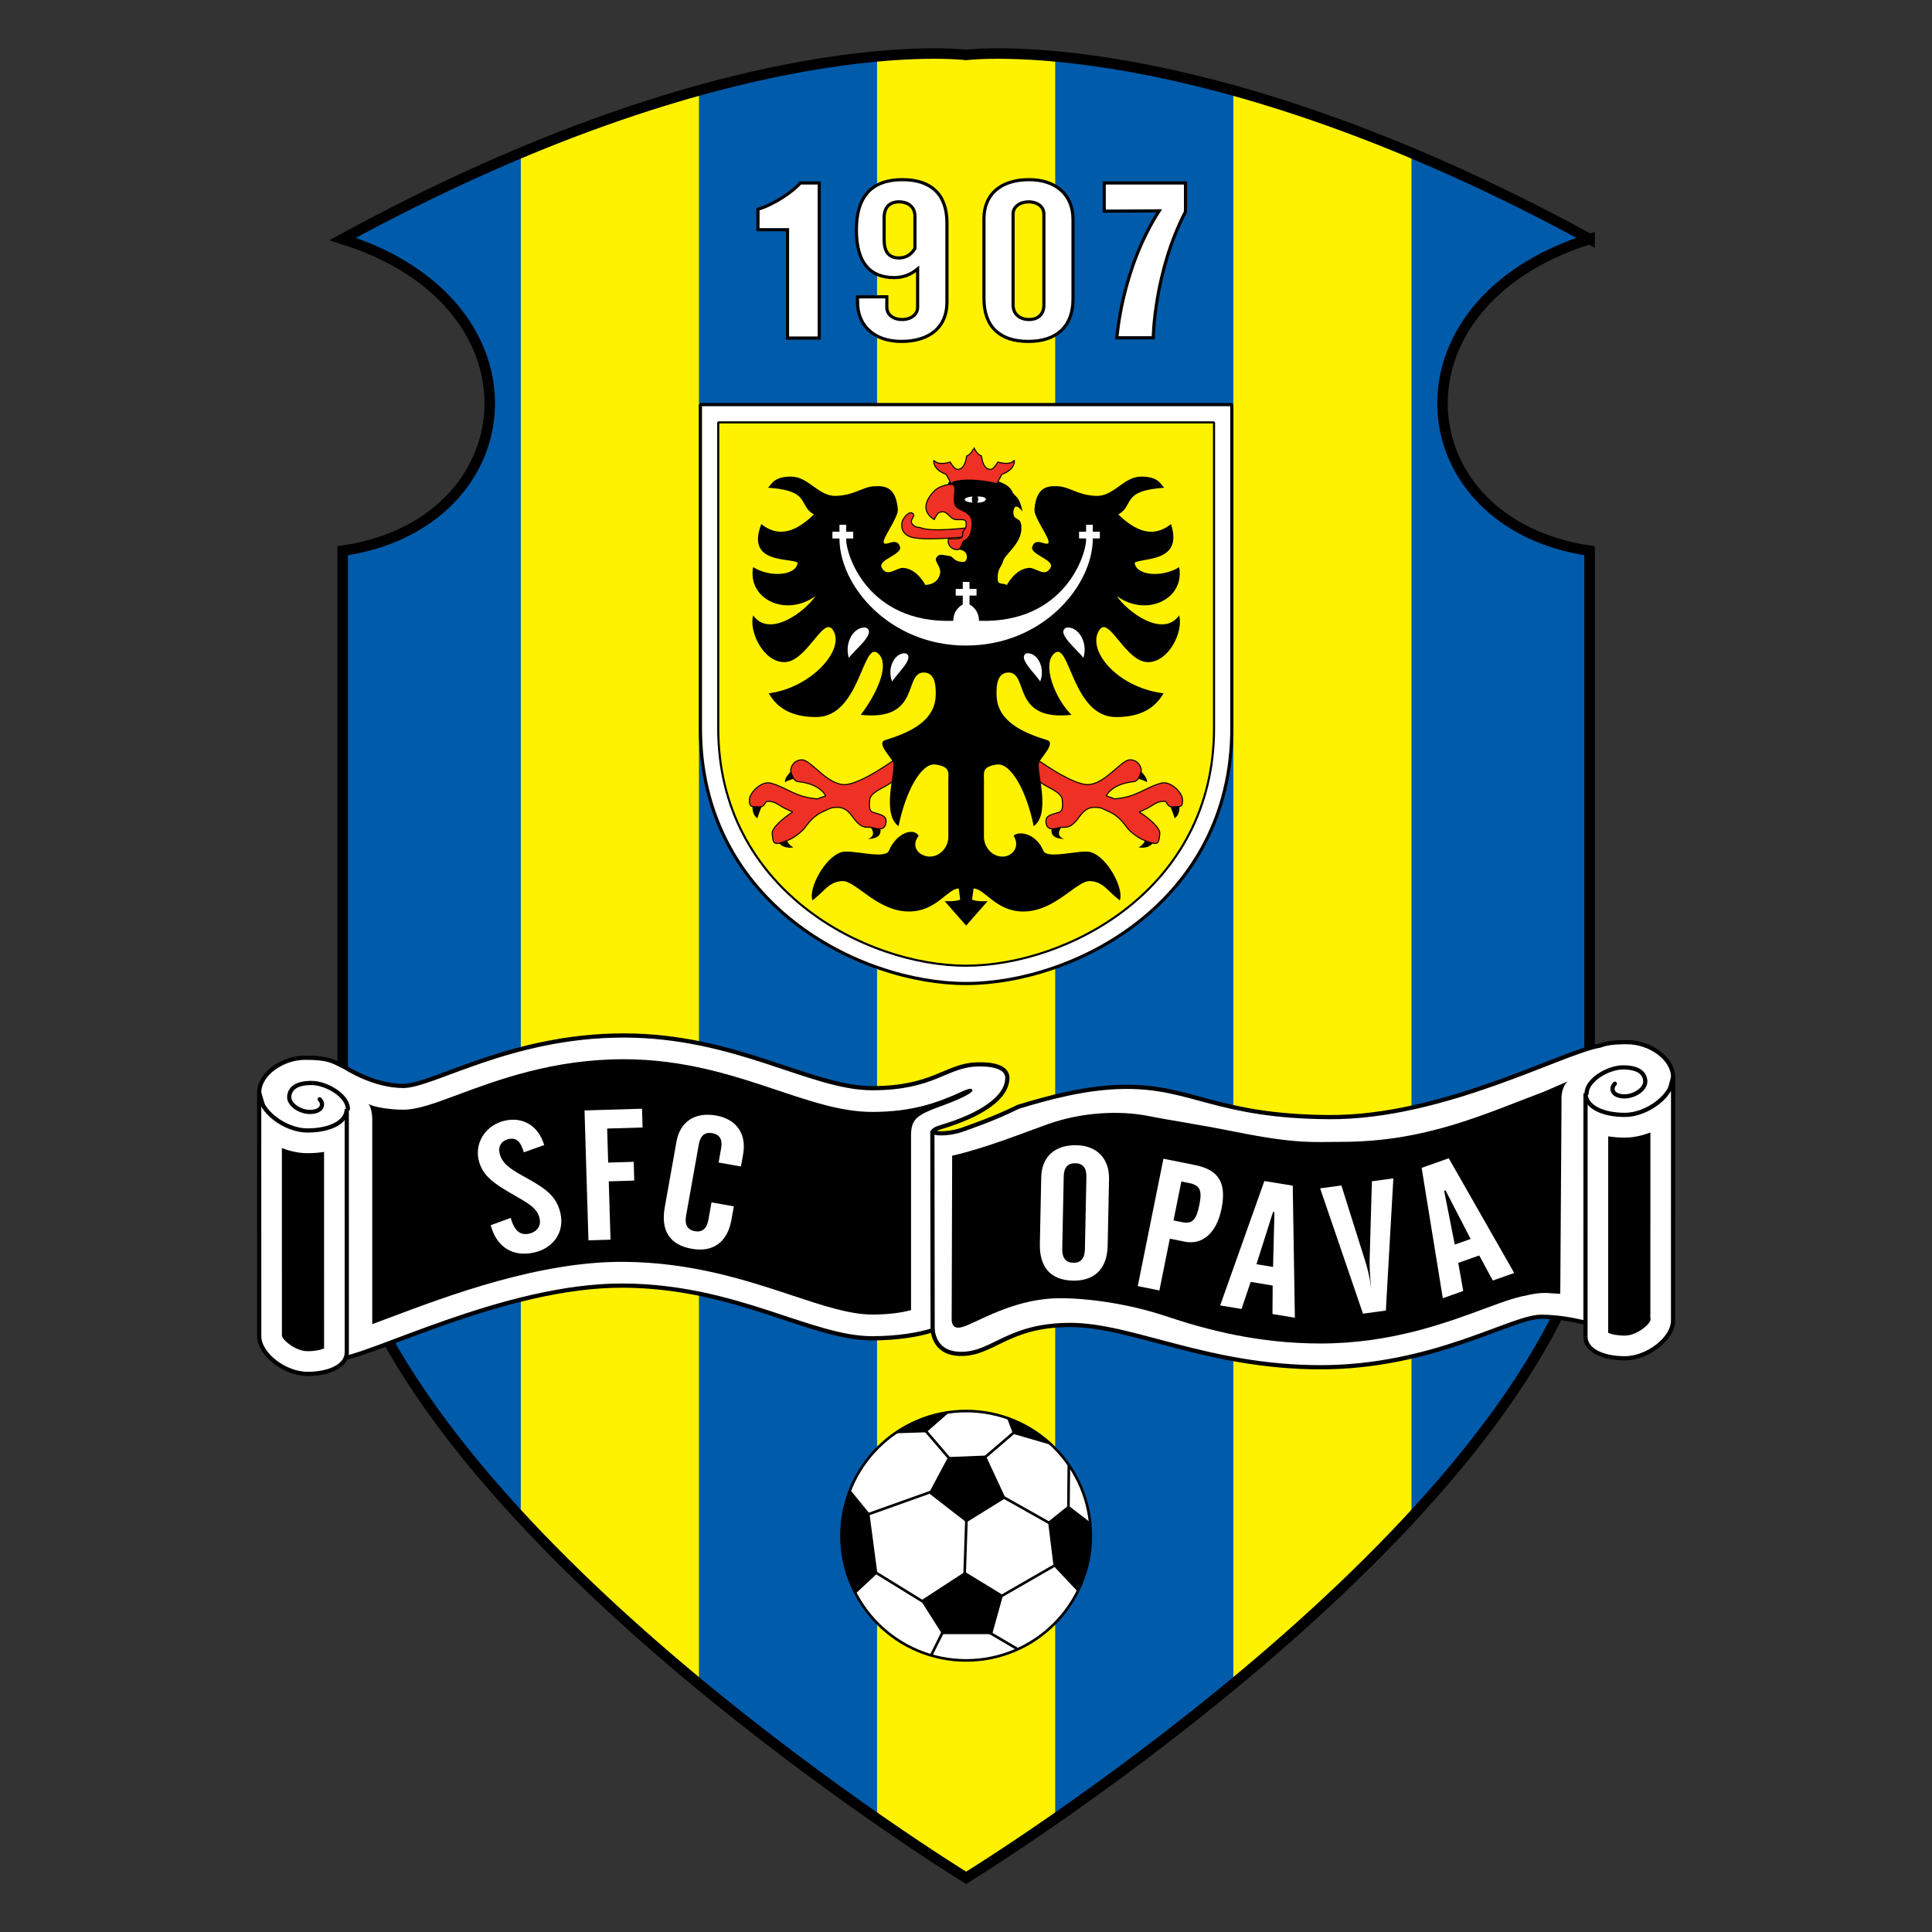 <svg height="1000" viewBox="0 0 1000 1000" width="1000" xmlns="http://www.w3.org/2000/svg"><rect x="0" y="0" width="1000" height="1000" fill="#333333" stroke="none"/><g transform="matrix(1.571 0 0 1.571 27.336 26.277)"><path d="M 506.325 62.016 C 377.21 -8.411 300.913 1.371 300.913 1.371 c 0 0 -76.295 -9.782 -205.413 60.645 c 68.472 21.52 60.646 93.903 0 102.706 v 224.976 c 28.368 103.684 205.413 212.26 205.413 212.26 c 0 0 177.047 -108.576 205.412 -212.26 V 164.722 c -60.645 -8.803 -68.471 -81.186 0 -102.706 z" fill="#005baa"/><g><path d="M 212.88 537.248 V 13.334 c -17.296 4.846 -36.915 11.53 -58.69 20.714 v 448.108 c 18.387 19.976 38.912 38.675 58.69 55.092 z" fill="#fff200"/><path d="m 271.569 581.83 c 18.283 12.742 30.322 20.127 30.322 20.127 c 0 0 11.183 -6.859 28.366 -18.767 V 1.748 C 311.71 .113 301.891 1.371 301.891 1.371 c 0 0 -10.513 -1.344 -30.322 .56 z" fill="#fff200"/><path d="m 388.946 538.872 c 19.676 -16.223 40.199 -34.755 58.69 -54.591 V 33.234 C 425.825 24.129 406.2 17.538 388.946 12.795 Z" fill="#fff200"/></g><path d="M 506.325 62.016 C 377.21 -8.411 300.913 1.371 300.913 1.371 c 0 0 -76.295 -9.782 -205.413 60.645 c 68.472 21.52 60.646 93.903 0 102.706 v 224.976 c 28.368 103.684 205.413 212.26 205.413 212.26 c 0 0 177.047 -108.576 205.412 -212.26 V 164.722 c -60.645 -8.803 -68.471 -81.186 0 -102.706 z" fill="none" stroke="#000" stroke-width="3.461"/><g><path d="m 518.674 326.631 c -4.583 0 -6.839 .362 -8.883 1.129 c -12.243 1.965 -51.652 23.803 -89.256 23.571 c -37.169 -.232 -44.995 -10.109 -67.168 -9.979 c -13.044 .078 -26.083 3.782 -35.213 6.554 c -9.048 4.402 -14.874 6.193 -17.852 7.337 c -6.358 2.445 -14.672 1.468 -7.336 -.734 c 12.227 -3.668 21.52 -9.292 21.52 -16.137 c 0 -2.307 -2.201 -4.649 -10.026 -4.404 c -10.266 .321 -14.183 7.826 -34.48 7.826 c -20.297 0 -44.75 -17.361 -81.921 -17.361 c -37.168 0 -62.847 16.627 -72.627 16.627 c -9.782 0 -19.076 -6.113 -19.076 -6.113 c -4.4 -2.203 -5.622 -3.179 -13.204 -3.179 c -7.58 0 -15.162 5.38 -15.162 11.494 l 25.676 87.788 c 9.782 0 55.022 -24.453 94.392 -24.208 c 37.171 .23 61.624 17.361 81.921 17.361 c 8.124 0 15.561 -1.206 19.895 -2.669 c .505 3.68 2.633 8.031 9.94 7.803 c 10.268 -.32 15.16 -9.534 35.457 -9.534 c 20.297 0 45.24 13.938 82.41 13.938 c 37.169 0 62.847 -16.624 72.628 -16.63 c 10.27 -.005 20.542 3.669 20.542 3.669 c 1.693 1.179 22.986 -82.654 22.986 -82.654 c -.001 -6.115 -7.581 -11.495 -15.163 -11.495 z" fill="#fff" stroke="#000" stroke-linejoin="round" stroke-width="1.385"/><path d="m 96.846 348.639 c 0 4.404 -5.624 7.092 -12.962 7.092 c -7.336 0 -15.894 -6.357 -15.894 -12.47 l .009 80.197 c 0 6.114 8.56 12.473 15.895 12.473 c 7.337 0 12.961 -2.689 12.961 -7.091 z" fill="#fff" stroke="#000" stroke-linejoin="bevel" stroke-width="1.385"/><g><path d="m 75.825 423.458 c 0 0 0 -.056 0 -.139 c -.001 -.01 -.012 -.02 -.012 -.03 c 0 0 .012 .059 .012 .169 z" stroke="#000" stroke-width=".692"/><path d="m 83.884 363.556 c -2.628 0 -5.392 -.547 -8.066 -1.532 c .002 22.904 .006 58.898 .006 61.296 c .402 1.516 4.512 4.786 8.07 4.786 c 2.575 0 4.243 -.431 5.136 -.792 c 0 -7.771 -.007 -43.59 -.008 -64.114 c -1.585 .229 -3.294 .356 -5.138 .356 z" stroke="#000" stroke-width=".692"/></g><g><path d="m 269.979 349.618 c -9.898 0 -19.801 -3.311 -31.265 -7.145 c -14.323 -4.792 -30.554 -10.217 -50.656 -10.217 c -23.159 0 -41.355 6.76 -54.641 11.7 c -7.7 2.86 -13.262 4.929 -17.986 4.929 c -4.113 0 -9.292 -.734 -11.511 -1.899 c 1.485 1.409 1.327 5.81 1.327 5.81 l -.003 66.743 c 1.826 -.672 3.706 -1.38 5.522 -2.065 c 19.729 -7.419 49.545 -18.634 77.341 -18.459 c 22.526 .138 40.74 6.179 55.376 11.032 c 10.241 3.397 19.086 6.329 26.496 6.329 c 5.477 0 9.49 -.591 12.783 -1.454 l .001 -57.235 c -.068 -5.869 1.887 -7.092 10.691 -10.271 c 2.088 -.755 9.537 -3.669 9.537 -4.89 c 0 -1.504 -3.645 .528 -5.869 1.466 c -5.483 2.312 -13.51 5.626 -27.143 5.626 z"/></g><path d="m 504.98 343.504 c 0 4.402 5.624 7.092 12.962 7.092 c 7.336 0 15.894 -6.358 15.894 -12.471 l -.009 80.199 c 0 6.113 -8.56 12.471 -15.895 12.471 c -7.336 0 -12.961 -2.69 -12.961 -7.093 z" fill="#fff" stroke="#000" stroke-linejoin="bevel" stroke-width="1.385"/><g><path d="m 526.016 418.154 c -.003 .009 -.014 .021 -.017 .027 v .143 c .001 -.112 .016 -.17 .017 -.17 z" stroke="#000" stroke-width=".692"/><path d="m 517.942 358.422 c -1.844 0 -3.552 -.128 -5.138 -.357 c -.002 20.526 -.006 56.342 -.007 64.116 c .893 .357 2.561 .79 5.134 .79 c 3.559 0 7.667 -3.272 8.068 -4.789 l .01 -61.295 c -2.674 .987 -5.438 1.535 -8.067 1.535 z" stroke="#000" stroke-width=".692"/></g><g><path d="m 327.933 353.613 c 11.089 -3.913 23.478 -4.566 33.259 -2.611 c 7.265 1.456 15.65 2.611 28.692 5.22 c 20.22 4.043 25.432 3.259 34.563 3.259 c 27.794 0 46.804 -8.998 66.533 -16.417 c 1.817 -.684 6.306 -2.797 8.131 -3.472 c 0 0 -2.282 1.63 -2.035 6.52 l -.411 63.418 c -2.934 0 -4.891 -.74 -9.782 .239 c -4.629 .928 -6.862 1.582 -14.56 4.445 c -13.287 4.939 -31.482 11.7 -54.642 11.7 c -20.1 0 -36.787 -4.259 -51.108 -9.048 c -11.464 -3.835 -24.825 -5.87 -34.726 -5.87 c -13.63 0 -24.837 6.494 -30.322 8.805 c -2.223 .938 -5.053 1.955 -5.38 -1.47 l .164 -54.284 c 11.411 -2.608 24.316 -7.855 31.624 -10.434 z"/></g><g><path d="m 150.856 384.533 c 1.174 4.148 3.044 5.851 6.042 5.203 c 2.608 -.567 4.023 -2.546 3.495 -4.977 c -.758 -3.497 -3.829 -5.066 -8.355 -7.683 c -6.165 -3.564 -10.563 -6.212 -11.756 -11.722 c -1.312 -6.046 2.745 -11.581 8.744 -12.879 c 5.867 -1.272 10.938 1.661 12.874 8.068 l -6.717 2.386 c -1.045 -3.558 -2.437 -4.934 -5.043 -4.367 c -2.217 .481 -3.46 2.302 -2.946 4.671 c .824 3.795 4.441 5.68 9.252 8.358 c 5.827 3.267 9.573 5.743 10.832 11.551 c 1.336 6.164 -2.433 11.45 -8.757 12.82 c -6.91 1.499 -12.321 -1.733 -14.241 -9.012 z" fill="#fff"/><path d="m 175.182 349.135 l 18.938 -.574 l .188 6.185 l -11.67 .353 l .34 11.215 l 8.402 -.257 l .188 6.185 l -8.402 .255 l .581 19.215 l -7.268 .219 z" fill="#fff"/><path d="m 205.471 359.44 c 1.168 -6.566 6.029 -9.889 13.123 -8.623 c 6.501 1.157 10.058 5.917 8.844 12.725 l -.723 4.058 l -7.354 -1.309 l .828 -4.658 c .521 -2.925 -.47 -4.582 -2.901 -5.012 c -2.43 -.435 -3.932 .775 -4.455 3.7 l -4.192 23.525 c -.521 2.925 .458 4.64 2.89 5.072 c 2.43 .433 3.943 -.836 4.466 -3.761 l 1.02 -5.732 l 7.357 1.31 l -.789 4.42 c -1.33 7.462 -6.125 10.797 -13.087 9.555 c -7.225 -1.289 -10.253 -5.954 -8.882 -13.657 z" fill="#fff"/><path d="m 340.043 394.912 c -.062 2.975 -1.36 4.465 -3.826 4.413 c -2.469 -.053 -3.705 -1.594 -3.643 -4.565 l .492 -23.888 c .061 -2.972 1.358 -4.402 3.828 -4.349 c 2.467 .051 3.703 1.533 3.641 4.502 z m -14.389 -23.768 l -.452 21.947 c -.162 7.821 3.689 11.966 10.892 12.115 c 7.069 .146 11.292 -3.893 11.446 -11.47 l .454 -21.951 c .143 -6.911 -4.108 -11.061 -10.712 -11.198 c -7.201 -.149 -11.489 3.888 -11.628 10.557 z" fill="#fff"/><path d="m 369.235 385.377 l 2.587 -12.844 l 2.549 .517 c 3.597 .725 4.345 2.421 3.4 7.118 c -.983 4.874 -2.191 6.486 -5.726 5.773 z m -11.775 21.628 l 7.128 1.438 l 3.438 -17.062 l 4.904 .988 c 5.689 1.145 10.469 -2.655 12.123 -10.857 c 1.727 -8.563 -.956 -12.815 -8.672 -14.371 l -10.465 -2.107 z" fill="#fff"/><path d="m 396.568 399.797 l 5.462 -17.233 l .464 .077 l -.464 18.054 z m -11.962 13.585 l 7.042 1.156 l 3.016 -8.909 l 7.242 1.189 l -.057 9.394 l 7.376 1.212 l -.704 -43.507 l -9.347 -1.53 z" fill="#fff"/><path d="m 424.548 373.849 l 7.726 24.53 c .709 2.23 1.499 5.06 1.998 8.726 l .106 .781 c -.458 -4.345 -.563 -7.574 -.518 -9.722 l .735 -25.686 l 7.073 -.965 l -2.469 43.548 l -7.538 1.03 l -14.118 -41.286 z" fill="#fff"/><path d="m 461.905 393.324 l -3.507 -17.734 l .44 -.156 l 8.29 16.046 z m -3.945 17.667 l 6.731 -2.377 l -1.645 -9.262 l 6.92 -2.445 l 4.473 8.262 l 7.045 -2.49 l -21.562 -37.791 l -8.932 3.156 z" fill="#fff"/></g><path d="M 289.874 421.533 L 289.787 356.222" fill="#fff" stroke="#000" stroke-linecap="round" stroke-linejoin="round" stroke-width="1.385"/><path d="m 87.919 345.46 c 1.469 1.469 .978 3.914 -2.689 4.158 c -3.668 .244 -7.58 -2.445 -7.336 -5.135 c .244 -2.69 2.445 -4.403 7.336 -4.403 c 4.89 0 11.982 4.158 11.982 8.559" fill="none" stroke="#000" stroke-linecap="round" stroke-linejoin="bevel" stroke-width="1.385"/><path d="m 514.641 340.326 c -1.469 1.467 -.978 3.912 2.69 4.158 c 3.668 .243 7.581 -2.445 7.336 -5.136 c -.246 -2.69 -2.446 -4.401 -7.336 -4.401 c -4.892 0 -11.983 4.157 -11.983 8.558" fill="none" stroke="#000" stroke-linecap="round" stroke-linejoin="bevel" stroke-width="1.385"/></g><g><path d="m 300.913 530.333 c 22.689 0 41.082 -18.396 41.082 -41.084 c 0 -22.688 -18.393 -41.083 -41.082 -41.083 c -22.688 0 -41.082 18.396 -41.082 41.083 c 0 22.689 18.395 41.084 41.082 41.084 z" fill="#fff" stroke="#000" stroke-width=".865"/><g><path d="m 264.331 508.487 l 7.336 -6.849 l -2.608 -19.726 l -6.521 -7.985 c -7.011 19.398 1.793 34.56 1.793 34.56 z"/><path d="m 277.373 455.503 l 10.433 -.327 l 7.662 -6.683 c -10.597 1.468 -18.095 7.01 -18.095 7.01 z"/><path d="m 314.38 450.45 l 1.956 5.216 l 12.877 3.751 c -7.497 -7.012 -14.833 -8.967 -14.833 -8.967 z"/><path d="m 341.603 484.685 l -7.009 -5.381 l -6.684 5.381 l 1.794 14.508 l 7.987 8.479 c 6.032 -12.715 3.912 -22.987 3.912 -22.987 z"/><path d="M 294.979 463.328 L 288.621 475.228 L 301.011 484.847 L 313.891 476.861 L 307.368 462.838 Z"/><path d="M 300.523 501.15 L 286.013 510.608 L 293.023 521.691 L 309.489 521.691 L 313.075 508.813 Z"/></g><g><path d="M 267.591 482.564 L 292.696 473.6" fill="none" stroke="#000" stroke-width=".865"/><path d="M 269.71 500.499 L 289.273 512.563" fill="none" stroke="#000" stroke-width=".865"/><path d="M 293.675 520.063 L 289.437 528.539" fill="none" stroke="#000" stroke-width=".865"/><path d="M 306.718 520.063 L 317.803 526.582" fill="none" stroke="#000" stroke-width=".865"/><path d="M 331.498 498.215 L 311.119 509.952" fill="none" stroke="#000" stroke-width=".865"/><path d="M 300.358 503.596 L 301.175 479.142" fill="none" stroke="#000" stroke-width=".865"/><path d="M 311.447 475.557 L 329.376 485.664" fill="none" stroke="#000" stroke-width=".865"/><path d="M 334.594 481.588 L 334.757 466.102" fill="none" stroke="#000" stroke-width=".865"/><path d="M 317.477 454.526 L 305.901 464.469" fill="none" stroke="#000" stroke-width=".865"/><path d="M 295.958 464.469 L 286.176 453.058" fill="none" stroke="#000" stroke-width=".865"/></g></g><path d="m 213.368 116.574 v 106.619 c 0 57.71 52.331 84.121 87.545 84.121 c 35.213 0 87.545 -26.41 87.545 -84.121 V 116.574 Z" fill="#fff" stroke="#000" stroke-linejoin="bevel" stroke-width="1.038"/><g><path d="m 219.237 122.442 v 100.75 c 0 53.381 48.739 78.252 81.676 78.252 c 32.941 0 81.676 -24.871 81.676 -78.252 v -100.75 z" fill="#fff200" stroke="#000" stroke-linejoin="bevel" stroke-width=".692"/></g><g><path d="m 244.18 236.559 c 0 0 -3.259 2.608 -2.935 4.403 c 1.633 -.979 4.729 -1.469 4.729 -1.469 z"/><path d="m 230.651 247.482 c 0 0 -.817 3.912 1.467 5.378 c .651 -2.118 2.12 -5.54 2.12 -5.54 z"/><path d="m 238.8 259.872 c 0 0 .49 3.26 5.218 2.607 c -2.446 -1.304 -2.284 -3.26 -2.284 -3.26 z"/><path d="m 272.057 254.817 c 0 0 2.936 4.73 -3.586 4.892 c 4.077 -1.304 -.161 -5.216 -.161 -5.216 z"/></g><g><path d="m 357.555 236.554 c 0 0 3.261 2.606 2.934 4.402 c -1.63 -.978 -4.727 -1.468 -4.727 -1.468 z"/><path d="m 371.087 247.475 c 0 0 .816 3.914 -1.468 5.38 c -.651 -2.119 -2.12 -5.542 -2.12 -5.542 z"/><path d="m 362.934 259.867 c 0 0 -.487 3.259 -5.215 2.608 c 2.444 -1.305 2.281 -3.262 2.281 -3.262 z"/><path d="m 329.678 254.813 c 0 0 -2.935 4.727 3.586 4.89 c -4.076 -1.304 .163 -5.217 .163 -5.217 z"/></g><path d="m 365.211 241.28 c -5.638 1.551 -8.118 4.68 -15.427 5.186 c -.91 -.365 -1.808 -.689 -2.668 -.946 c .978 -2.12 4.075 -4.24 9.127 -4.729 c 1.387 -.134 1.794 -1.956 2.284 -3.096 c .488 -1.142 -.817 -4.24 -3.752 -4.076 c -2.932 .163 -8.314 8.313 -14.017 8.151 c -5.387 -.155 -16.955 -8.639 -16.955 -8.639 c 0 0 -1.051 4.976 .488 6.847 c 2.282 2.77 8.152 3.748 8.314 7.008 c .082 1.628 .327 3.425 -1.14 3.914 c -2.481 .828 -4.566 .978 -4.24 3.424 c .361 2.708 2.666 2.105 4.403 1.63 c 1.794 -.49 3.26 .979 6.355 -3.26 c 1.433 -1.958 2.774 -3.424 5.219 -3.424 c 2.445 0 2.608 .488 5.215 1.63 c 1.681 .735 3.7 2.488 5.38 4.89 c 1.143 1.631 3.912 3.588 5.542 4.24 c 4.932 1.972 5.055 1.467 5.38 -2.119 c .154 -1.682 -2.788 -4.506 -6.727 -7.109 c 1.03 -.585 1.902 -.755 3.468 -1.695 c 1.628 -.978 2.771 -1.956 4.891 -1.792 c .974 .074 .487 1.955 2.933 1.792 c 2.445 -.164 2.935 .163 2.935 -2.282 c .002 -2.446 -4.022 -6.367 -7.008 -5.545 z" fill="#ee3124" stroke="#000" stroke-linejoin="bevel" stroke-width=".346"/><path d="m 260.973 241.776 c -5.706 .163 -11.086 -7.988 -14.02 -8.151 c -2.934 -.164 -4.239 2.934 -3.751 4.076 c .49 1.142 .896 2.963 2.284 3.097 c 5.053 .488 8.152 2.609 9.13 4.727 c -.865 .256 -1.763 .581 -2.671 .946 c -7.308 -.505 -9.789 -3.634 -15.425 -5.185 c -2.987 -.821 -7.012 3.099 -7.012 5.544 c 0 2.445 .489 2.118 2.934 2.282 c 2.445 .163 1.96 -1.72 2.935 -1.793 c 2.121 -.164 3.261 .814 4.892 1.793 c 1.565 .938 2.438 1.11 3.469 1.694 c -3.939 2.602 -6.881 5.427 -6.729 7.109 c .326 3.586 .449 4.09 5.38 2.12 c 1.631 -.652 4.403 -2.609 5.543 -4.239 c 1.682 -2.404 3.7 -4.156 5.38 -4.892 c 2.606 -1.14 2.772 -1.63 5.217 -1.63 c 2.445 0 3.787 1.466 5.215 3.423 c 3.099 4.239 4.567 2.771 6.359 3.261 c 1.738 .473 4.04 1.077 4.402 -1.631 c .327 -2.445 -1.759 -2.597 -4.239 -3.423 c -1.467 -.489 -1.223 -2.285 -1.143 -3.914 c .165 -3.259 6.034 -4.237 8.316 -7.009 c 1.541 -1.872 .487 -6.847 .487 -6.847 c 0 0 -11.565 8.488 -16.953 8.642 z" fill="#ee3124" stroke="#000" stroke-linejoin="bevel" stroke-width=".346"/><path d="m 314.362 176 c 0 0 2.691 -5.379 7.337 -5.625 c 2.198 -.114 5.38 3.425 7.091 -.244 c 1.114 -2.385 -6.754 -4.192 -6.113 -6.602 c .978 -3.668 4.891 0 5.38 -1.467 c .488 -1.466 -4.891 -8.314 -4.647 -11.004 c .644 -7.066 3.911 -7.825 7.825 -7.581 c 3.913 .244 6.346 2.924 12.473 3.179 c 5.869 .245 9.047 -6.358 14.917 -6.358 c 5.867 0 6.357 2.69 7.58 3.669 c -14.428 .978 -9.782 5.869 -15.162 8.804 c 7.336 7.091 12.716 6.845 17.363 3.179 c 4.156 12.71 -9.294 11.003 -11.983 12.715 c .49 4.4 9.293 4.89 14.672 1.466 c 1.956 10.516 -10.76 16.629 -20.542 9.538 c 3.425 5.134 15.163 13.939 20.542 6.357 c 1.467 5.38 -3.423 15.406 -10.27 15.406 c -7.336 0 -12.727 -15.094 -15.895 -10.759 c -4.647 6.357 5.378 19.068 21.03 21.029 c -2.69 4.647 -7.246 7.826 -15.651 7.826 c -14.427 0 -15.249 -25.237 -20.294 -21.03 c -4.402 3.667 .488 15.4 5.622 20.296 c -20.052 2.201 -13.938 -13.939 -20.784 -13.939 c -3.943 0 -3.988 4.881 -3.912 7.581 c .244 8.804 9.428 12.457 16.628 14.672 c 3.179 .978 -2.446 6.114 -2.691 7.581 c -.563 3.386 3.913 16.873 -1.71 20.784 c -2.202 -11.003 -7.336 -21.028 -12.226 -20.295 c -4.892 .732 -4.158 2.689 -4.158 5.134 v 18.83 c 0 2.935 2.445 6.358 6.113 6.358 c 3.179 0 5.951 -3.185 3.667 -6.848 c 1.469 -1.715 7.337 -.977 9.782 4.892 c 1.279 3.071 12.301 -.53 15.65 .49 c 5.626 1.711 11.004 12.226 9.538 15.895 c -4.157 -3.179 -5.38 -6.114 -9.782 -6.358 c -4.401 -.244 -11.494 10.026 -22.008 10.026 c -9.047 0 -12.715 -7.581 -16.385 -7.581 l -.488 3.669 c 1.711 .732 5.136 .488 5.136 .488 l -7.092 8.065 l -7.091 -8.071 c 0 0 3.423 .246 5.134 -.488 l -.488 -3.668 c -3.669 0 -7.337 7.581 -16.385 7.581 c -10.515 0 -17.605 -10.272 -22.009 -10.026 c -4.401 .244 -5.625 3.179 -9.78 6.357 c -1.469 -3.668 3.912 -14.183 9.536 -15.895 c 3.352 -1.018 14.372 2.581 15.652 -.49 c 2.443 -5.868 8.151 -7.742 9.781 -4.89 c -2.934 3.83 .488 6.847 3.667 6.847 c 3.668 0 6.114 -3.423 6.114 -6.358 v -18.829 c 0 -2.444 .734 -4.401 -4.158 -5.135 c -4.89 -.734 -10.025 9.293 -12.227 20.297 c -5.624 -3.912 -1.145 -17.401 -1.711 -20.785 c -.246 -1.468 -5.87 -6.602 -2.691 -7.581 c 7.202 -2.216 16.385 -5.868 16.629 -14.673 c .075 -2.698 .03 -7.58 -3.912 -7.58 c -6.848 0 -.733 16.139 -20.786 13.938 c 4.89 -6.358 10.026 -16.627 5.624 -20.296 c -5.047 -4.207 -5.869 21.029 -20.296 21.029 c -8.405 0 -12.961 -3.178 -15.651 -7.824 c 13.938 -1.713 25.676 -14.672 21.029 -21.031 c -3.167 -4.334 -8.558 10.76 -15.895 10.76 c -6.847 0 -11.737 -10.026 -10.27 -15.406 c 5.379 7.582 17.117 -1.223 20.542 -6.358 c -9.782 7.091 -22.497 .978 -20.542 -9.537 c 5.379 3.424 14.182 2.934 14.672 -1.467 c -2.689 -1.713 -17.117 .49 -11.981 -12.717 c 4.646 3.669 10.025 3.913 17.361 -3.178 c -5.38 -2.935 -.734 -7.825 -15.161 -8.804 c 1.222 -.978 1.711 -3.667 7.58 -3.667 c 5.869 0 9.047 6.602 14.916 6.358 c 6.129 -.255 8.559 -2.935 12.473 -3.179 c 3.914 -.245 7.182 .514 7.825 7.58 c .244 2.69 -5.135 9.537 -4.646 11.004 c .488 1.467 4.402 -2.201 5.381 1.467 c .643 2.41 -7.228 4.216 -6.114 6.603 c 1.711 3.668 4.894 .129 7.091 .245 c 4.647 .244 7.337 5.624 7.337 5.624 c 2.935 -.121 4.647 -1.834 4.892 -4.035 c .243 -2.201 -2.079 -3.67 -1.225 -5.015 c .857 -1.344 1.834 -.854 4.281 -.487 c 1.461 .218 1.222 1.956 4.769 1.956 c 1.107 0 2.322 -4.156 -2.568 -4.156 c -1.781 0 4.523 -6.849 4.523 -8.803 c 0 -1.957 -6.236 -5.137 -6.236 -5.137 c 0 0 -1.714 -5.515 -.855 -7.948 c .734 -2.078 18.482 -3.014 21.03 2.813 c .854 1.957 2.201 .978 3.424 6.603 c -1.958 -2.445 -2.569 -1.345 -2.569 -1.345 c 0 0 -.854 1.345 -.243 2.813 c .611 1.466 2.533 .457 2.445 4.155 c -.121 5.137 -5.38 8.438 -5.991 10.639 c -.611 2.2 -1.955 2.444 -1.834 6.113 c .062 1.871 1.588 1.11 3.054 1.839 z"/><path d="m 304.153 148.911 c 2.34 0 3.241 -.585 3.241 -1.16 c 0 -.574 -.901 -.916 -3.241 -.916 c -2.338 0 -3.728 .467 -3.728 1.038 c 0 .574 1.39 1.038 3.728 1.038 z" fill="#fff"/><path d="m 303.727 150.074 c .571 0 1.158 -1.449 1.158 -2.26 c 0 -.813 -.464 -1.773 -1.037 -1.773 c -.574 0 -1.038 .96 -1.038 1.773 c 0 .811 .343 2.26 .917 2.26 z"/><path d="m 302.136 157.045 c 0 0 -12.259 1.673 -16.139 .121 c -.612 -.244 -1.873 .031 -2.814 -1.223 c -1.1 -1.466 1.191 -2.477 .246 -3.422 c -1.224 -1.222 -3.423 1.467 -3.667 2.936 c -.303 1.813 .199 3.462 2.322 4.522 c 3.424 1.711 18.097 .244 18.708 .122 c .609 -.122 1.344 -3.056 1.344 -3.056 z" fill="#ee3124" stroke="#000" stroke-linejoin="bevel" stroke-width=".346"/><path d="m 296.634 142.983 c -.934 -.467 -4.483 .408 -5.868 1.712 c -2.08 1.957 -5.626 6.482 -.367 9.782 c .855 -1.591 1.1 -2.568 2.811 -2.568 c 1.712 0 2.446 2.444 4.403 2.568 c 1.957 .122 3.422 -.49 3.301 1.589 c -.065 1.098 -.122 1.1 -.855 2.079 c -.734 .978 .244 1.833 -.855 2.322 c -1.102 .49 -3.058 .367 -4.036 .246 c -.611 1.222 .246 3.546 2.814 3.668 c 1.466 0 1.541 -2.543 2.078 -2.812 c 2.201 -1.102 2.586 -2.751 2.812 -5.38 c .368 -4.279 -3.727 -4.462 -5.135 -5.869 c -1.714 -1.713 .364 -6.603 -1.103 -7.337 z" fill="#ee3124" stroke="#000" stroke-linejoin="bevel" stroke-width=".346"/><path d="m 311.372 135.464 c 0 0 -1.367 2.538 -2.464 2.46 c -2.141 -.153 -2.627 -2.534 -2.981 -4.477 c -1.467 -.367 -2.411 -2.662 -2.411 -2.662 c .014 -.041 -.939 2.3 -2.408 2.668 c -.354 1.943 -.839 4.323 -2.981 4.476 c -1.096 .079 -2.467 -2.458 -2.467 -2.458 c 0 0 -3.659 1.4 -5.433 -.55 c -.178 3.369 4.124 4.619 4.124 4.619 l 1.624 3.083 l .66 -.494 c 5.388 -1.79 14.428 .488 14.428 .488 l 1.624 -3.082 c 0 0 4.302 -1.252 4.122 -4.62 c -1.773 1.948 -5.437 .549 -5.437 .549 z" fill="#ee3124" stroke="#000" stroke-linejoin="bevel" stroke-width=".346"/><g><path d="m 267.982 190.097 c -3.855 -.687 -7.336 4.729 -5.705 9.945 c 1.955 -2.771 9.129 -8.151 5.705 -9.945 z" fill="#fff"/><path d="m 280.991 198.525 c -3.506 -.366 -6.275 4.725 -4.471 9.3 c 1.574 -2.616 7.661 -7.914 4.471 -9.3 z" fill="#fff"/><path d="m 342.648 158.462 v -2.294 h -2.214 v 2.291 h -2.318 v 2.213 h 2.321 c .256 4.962 -6.918 28.113 -35.286 27.135 c 0 -3.913 -3.123 -5.378 -3.123 -5.378 l -.011 -2.928 h 2.318 v -2.211 h -2.318 v -2.292 l -2.212 .007 v 2.294 h -2.318 v 2.213 h 2.318 l -.005 2.924 c 0 0 -3.126 1.469 -3.126 5.38 c -28.366 .978 -35.54 -22.17 -35.286 -27.132 h 2.319 v -2.213 h -2.315 v -2.29 h -2.215 v 2.292 h -2.319 v 2.213 h 2.319 c 0 15.557 16.466 35.283 41.734 35.283 v -.008 c 25.27 0 41.735 -19.728 41.735 -35.283 h 2.318 v -2.214 h -2.316 z" fill="#fff"/><path d="m 333.846 190.089 c 3.853 -.689 7.337 4.728 5.703 9.944 c -1.955 -2.772 -9.128 -8.151 -5.703 -9.944 z" fill="#fff"/><path d="m 320.837 198.515 c 3.505 -.364 6.275 4.725 4.471 9.3 c -1.576 -2.615 -7.662 -7.915 -4.471 -9.3 z" fill="#fff"/></g><g><path d="m 232.324 52.21 c 5.066 -1.463 11.579 -5.809 13.933 -8.646 h 6.259 V 94.653 H 242.062 V 58.96 h -9.738 z" fill="#fff" stroke="#000" stroke-width="1.038"/><path d="m 284.043 65.125 c -1.176 2.037 -2.989 3.129 -5.254 3.129 c -3.353 0 -4.893 -2.038 -4.893 -6.038 v -7.2 c 0 -3.491 1.813 -5.237 4.893 -5.237 c 2.99 0 5.254 1.601 5.254 4.728 z m -18.92 17.553 c 0 8.18 5.777 13.085 14.46 13.085 c 9.41 0 15.006 -4.832 15.006 -12.866 V 56.665 c 0 -9.349 -5.235 -14.199 -14.644 -14.199 c -10.133 0 -15.19 5.503 -15.19 16.551 c 0 10.52 4.246 15.716 12.473 15.716 c 2.899 0 5.344 -.926 7.702 -2.85 v 12.594 c 0 2.473 -2.266 4.07 -5.077 4.07 c -3.079 0 -5.07 -1.671 -5.07 -4.07 v -3.418 l -9.661 .025 v 1.594 z" fill="#fff" stroke="#000" stroke-width="1.038"/><path d="M 316.379 83.766 V 53.764 c 0 -2.391 2.267 -3.985 5.075 -3.985 c 3.082 0 5.075 1.667 5.075 4.058 v 29.929 c 0 3.116 -1.993 4.781 -4.892 4.781 c -2.991 0 -5.258 -1.736 -5.258 -4.781 z m -9.596 -28.407 v 26.234 c 0 9.337 5.218 14.169 14.611 14.169 c 9.315 0 14.732 -4.905 14.732 -13.953 V 55.577 c 0 -8.261 -5.777 -13.112 -14.458 -13.112 c -9.397 .001 -14.885 4.851 -14.885 12.894 z" fill="#fff" stroke="#000" stroke-width="1.038"/><path d="m 346.41 43.556 h 26.779 v 9.448 c -10.38 20.041 -10.623 41.562 -10.623 41.562 h -11.983 c 0 0 1.467 -22.497 13.938 -41.817 l -18.111 .098 z" fill="#fff" stroke="#000" stroke-width="1.038"/></g></g></svg>